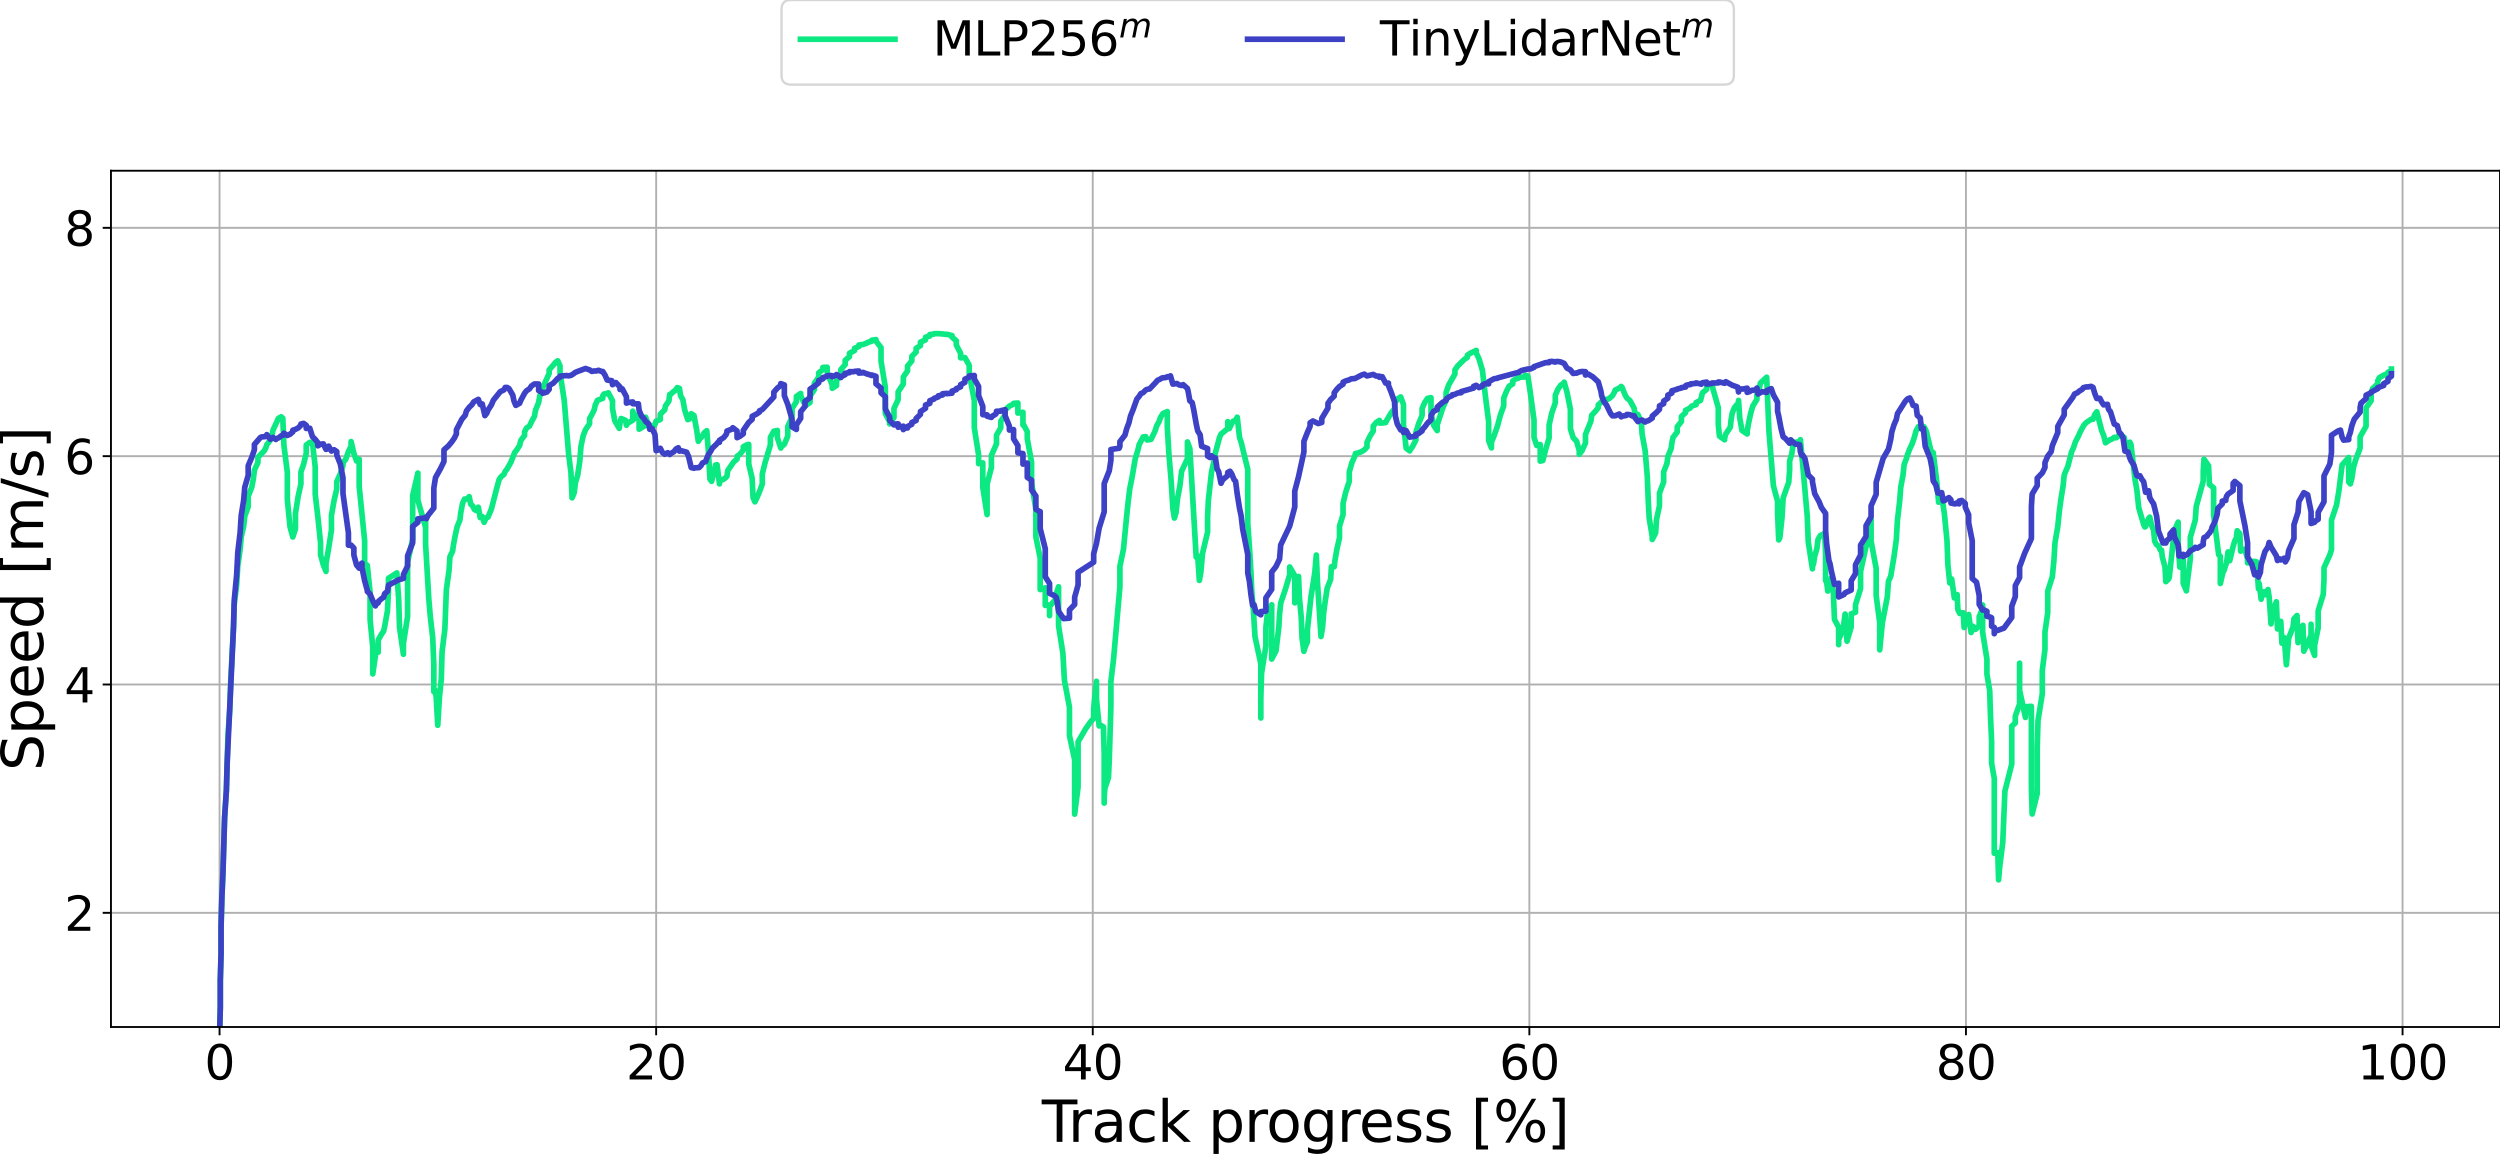 <?xml version="1.0" encoding="utf-8" standalone="no"?>
<!DOCTYPE svg PUBLIC "-//W3C//DTD SVG 1.1//EN"
  "http://www.w3.org/Graphics/SVG/1.1/DTD/svg11.dtd">
<svg xmlns:xlink="http://www.w3.org/1999/xlink" width="1057.902pt" height="488.176pt" viewBox="0 0 1057.902 488.176" xmlns="http://www.w3.org/2000/svg" version="1.1">
 <defs>
  <style type="text/css">*{stroke-linejoin: round; stroke-linecap: butt}</style>
 </defs>
 <g id="figure_1">
  <g id="patch_1">
   <path d="M 0 488.176 
L 1057.902 488.176 
L 1057.902 0 
L 0 0 
z
" style="fill: #ffffff"/>
  </g>
  <g id="axes_1">
   <g id="patch_2">
    <path d="M 46.953 434.592 
L 1057.902 434.592 
L 1057.902 72.251 
L 46.953 72.251 
z
" style="fill: #ffffff"/>
   </g>
   <g id="matplotlib.axis_1">
    <g id="xtick_1">
     <g id="line2d_1">
      <path d="M 92.905 434.592 
L 92.905 72.251 
" clip-path="url(#p4bc7b73f9e)" style="fill: none; stroke: #b0b0b0; stroke-width: 0.8; stroke-linecap: square"/>
     </g>
     <g id="line2d_2">
      <defs>
       <path id="m5d600d1fce" d="M 0 0 
L 0 3.5 
" style="stroke: #000000; stroke-width: 0.8"/>
      </defs>
      <g>
       <use xlink:href="#m5d600d1fce" x="92.905" y="434.592" style="stroke: #000000; stroke-width: 0.8"/>
      </g>
     </g>
     <g id="text_1">
      <!-- 0 -->
      <g transform="translate(86.542 456.789)scale(0.2 -0.2)">
       <defs>
        <path id="DejaVuSans-30" d="M 2034 4250 
Q 1547 4250 1301 3770 
Q 1056 3291 1056 2328 
Q 1056 1369 1301 889 
Q 1547 409 2034 409 
Q 2525 409 2770 889 
Q 3016 1369 3016 2328 
Q 3016 3291 2770 3770 
Q 2525 4250 2034 4250 
z
M 2034 4750 
Q 2819 4750 3233 4129 
Q 3647 3509 3647 2328 
Q 3647 1150 3233 529 
Q 2819 -91 2034 -91 
Q 1250 -91 836 529 
Q 422 1150 422 2328 
Q 422 3509 836 4129 
Q 1250 4750 2034 4750 
z
" transform="scale(0.016)"/>
       </defs>
       <use xlink:href="#DejaVuSans-30"/>
      </g>
     </g>
    </g>
    <g id="xtick_2">
     <g id="line2d_3">
      <path d="M 277.658 434.592 
L 277.658 72.251 
" clip-path="url(#p4bc7b73f9e)" style="fill: none; stroke: #b0b0b0; stroke-width: 0.8; stroke-linecap: square"/>
     </g>
     <g id="line2d_4">
      <g>
       <use xlink:href="#m5d600d1fce" x="277.658" y="434.592" style="stroke: #000000; stroke-width: 0.8"/>
      </g>
     </g>
     <g id="text_2">
      <!-- 20 -->
      <g transform="translate(264.933 456.789)scale(0.2 -0.2)">
       <defs>
        <path id="DejaVuSans-32" d="M 1228 531 
L 3431 531 
L 3431 0 
L 469 0 
L 469 531 
Q 828 903 1448 1529 
Q 2069 2156 2228 2338 
Q 2531 2678 2651 2914 
Q 2772 3150 2772 3378 
Q 2772 3750 2511 3984 
Q 2250 4219 1831 4219 
Q 1534 4219 1204 4116 
Q 875 4013 500 3803 
L 500 4441 
Q 881 4594 1212 4672 
Q 1544 4750 1819 4750 
Q 2544 4750 2975 4387 
Q 3406 4025 3406 3419 
Q 3406 3131 3298 2873 
Q 3191 2616 2906 2266 
Q 2828 2175 2409 1742 
Q 1991 1309 1228 531 
z
" transform="scale(0.016)"/>
       </defs>
       <use xlink:href="#DejaVuSans-32"/>
       <use xlink:href="#DejaVuSans-30" x="63.623"/>
      </g>
     </g>
    </g>
    <g id="xtick_3">
     <g id="line2d_5">
      <path d="M 462.41 434.592 
L 462.41 72.251 
" clip-path="url(#p4bc7b73f9e)" style="fill: none; stroke: #b0b0b0; stroke-width: 0.8; stroke-linecap: square"/>
     </g>
     <g id="line2d_6">
      <g>
       <use xlink:href="#m5d600d1fce" x="462.41" y="434.592" style="stroke: #000000; stroke-width: 0.8"/>
      </g>
     </g>
     <g id="text_3">
      <!-- 40 -->
      <g transform="translate(449.685 456.789)scale(0.2 -0.2)">
       <defs>
        <path id="DejaVuSans-34" d="M 2419 4116 
L 825 1625 
L 2419 1625 
L 2419 4116 
z
M 2253 4666 
L 3047 4666 
L 3047 1625 
L 3713 1625 
L 3713 1100 
L 3047 1100 
L 3047 0 
L 2419 0 
L 2419 1100 
L 313 1100 
L 313 1709 
L 2253 4666 
z
" transform="scale(0.016)"/>
       </defs>
       <use xlink:href="#DejaVuSans-34"/>
       <use xlink:href="#DejaVuSans-30" x="63.623"/>
      </g>
     </g>
    </g>
    <g id="xtick_4">
     <g id="line2d_7">
      <path d="M 647.163 434.592 
L 647.163 72.251 
" clip-path="url(#p4bc7b73f9e)" style="fill: none; stroke: #b0b0b0; stroke-width: 0.8; stroke-linecap: square"/>
     </g>
     <g id="line2d_8">
      <g>
       <use xlink:href="#m5d600d1fce" x="647.163" y="434.592" style="stroke: #000000; stroke-width: 0.8"/>
      </g>
     </g>
     <g id="text_4">
      <!-- 60 -->
      <g transform="translate(634.438 456.789)scale(0.2 -0.2)">
       <defs>
        <path id="DejaVuSans-36" d="M 2113 2584 
Q 1688 2584 1439 2293 
Q 1191 2003 1191 1497 
Q 1191 994 1439 701 
Q 1688 409 2113 409 
Q 2538 409 2786 701 
Q 3034 994 3034 1497 
Q 3034 2003 2786 2293 
Q 2538 2584 2113 2584 
z
M 3366 4563 
L 3366 3988 
Q 3128 4100 2886 4159 
Q 2644 4219 2406 4219 
Q 1781 4219 1451 3797 
Q 1122 3375 1075 2522 
Q 1259 2794 1537 2939 
Q 1816 3084 2150 3084 
Q 2853 3084 3261 2657 
Q 3669 2231 3669 1497 
Q 3669 778 3244 343 
Q 2819 -91 2113 -91 
Q 1303 -91 875 529 
Q 447 1150 447 2328 
Q 447 3434 972 4092 
Q 1497 4750 2381 4750 
Q 2619 4750 2861 4703 
Q 3103 4656 3366 4563 
z
" transform="scale(0.016)"/>
       </defs>
       <use xlink:href="#DejaVuSans-36"/>
       <use xlink:href="#DejaVuSans-30" x="63.623"/>
      </g>
     </g>
    </g>
    <g id="xtick_5">
     <g id="line2d_9">
      <path d="M 831.916 434.592 
L 831.916 72.251 
" clip-path="url(#p4bc7b73f9e)" style="fill: none; stroke: #b0b0b0; stroke-width: 0.8; stroke-linecap: square"/>
     </g>
     <g id="line2d_10">
      <g>
       <use xlink:href="#m5d600d1fce" x="831.916" y="434.592" style="stroke: #000000; stroke-width: 0.8"/>
      </g>
     </g>
     <g id="text_5">
      <!-- 80 -->
      <g transform="translate(819.191 456.789)scale(0.2 -0.2)">
       <defs>
        <path id="DejaVuSans-38" d="M 2034 2216 
Q 1584 2216 1326 1975 
Q 1069 1734 1069 1313 
Q 1069 891 1326 650 
Q 1584 409 2034 409 
Q 2484 409 2743 651 
Q 3003 894 3003 1313 
Q 3003 1734 2745 1975 
Q 2488 2216 2034 2216 
z
M 1403 2484 
Q 997 2584 770 2862 
Q 544 3141 544 3541 
Q 544 4100 942 4425 
Q 1341 4750 2034 4750 
Q 2731 4750 3128 4425 
Q 3525 4100 3525 3541 
Q 3525 3141 3298 2862 
Q 3072 2584 2669 2484 
Q 3125 2378 3379 2068 
Q 3634 1759 3634 1313 
Q 3634 634 3220 271 
Q 2806 -91 2034 -91 
Q 1263 -91 848 271 
Q 434 634 434 1313 
Q 434 1759 690 2068 
Q 947 2378 1403 2484 
z
M 1172 3481 
Q 1172 3119 1398 2916 
Q 1625 2713 2034 2713 
Q 2441 2713 2670 2916 
Q 2900 3119 2900 3481 
Q 2900 3844 2670 4047 
Q 2441 4250 2034 4250 
Q 1625 4250 1398 4047 
Q 1172 3844 1172 3481 
z
" transform="scale(0.016)"/>
       </defs>
       <use xlink:href="#DejaVuSans-38"/>
       <use xlink:href="#DejaVuSans-30" x="63.623"/>
      </g>
     </g>
    </g>
    <g id="xtick_6">
     <g id="line2d_11">
      <path d="M 1016.669 434.592 
L 1016.669 72.251 
" clip-path="url(#p4bc7b73f9e)" style="fill: none; stroke: #b0b0b0; stroke-width: 0.8; stroke-linecap: square"/>
     </g>
     <g id="line2d_12">
      <g>
       <use xlink:href="#m5d600d1fce" x="1016.669" y="434.592" style="stroke: #000000; stroke-width: 0.8"/>
      </g>
     </g>
     <g id="text_6">
      <!-- 100 -->
      <g transform="translate(997.582 456.789)scale(0.2 -0.2)">
       <defs>
        <path id="DejaVuSans-31" d="M 794 531 
L 1825 531 
L 1825 4091 
L 703 3866 
L 703 4441 
L 1819 4666 
L 2450 4666 
L 2450 531 
L 3481 531 
L 3481 0 
L 794 0 
L 794 531 
z
" transform="scale(0.016)"/>
       </defs>
       <use xlink:href="#DejaVuSans-31"/>
       <use xlink:href="#DejaVuSans-30" x="63.623"/>
       <use xlink:href="#DejaVuSans-30" x="127.246"/>
      </g>
     </g>
    </g>
    <g id="text_7">
     <!-- Track progress [%] -->
     <g transform="translate(440.85 483.184)scale(0.24 -0.24)">
      <defs>
       <path id="DejaVuSans-54" d="M -19 4666 
L 3928 4666 
L 3928 4134 
L 2272 4134 
L 2272 0 
L 1638 0 
L 1638 4134 
L -19 4134 
L -19 4666 
z
" transform="scale(0.016)"/>
       <path id="DejaVuSans-72" d="M 2631 2963 
Q 2534 3019 2420 3045 
Q 2306 3072 2169 3072 
Q 1681 3072 1420 2755 
Q 1159 2438 1159 1844 
L 1159 0 
L 581 0 
L 581 3500 
L 1159 3500 
L 1159 2956 
Q 1341 3275 1631 3429 
Q 1922 3584 2338 3584 
Q 2397 3584 2469 3576 
Q 2541 3569 2628 3553 
L 2631 2963 
z
" transform="scale(0.016)"/>
       <path id="DejaVuSans-61" d="M 2194 1759 
Q 1497 1759 1228 1600 
Q 959 1441 959 1056 
Q 959 750 1161 570 
Q 1363 391 1709 391 
Q 2188 391 2477 730 
Q 2766 1069 2766 1631 
L 2766 1759 
L 2194 1759 
z
M 3341 1997 
L 3341 0 
L 2766 0 
L 2766 531 
Q 2569 213 2275 61 
Q 1981 -91 1556 -91 
Q 1019 -91 701 211 
Q 384 513 384 1019 
Q 384 1609 779 1909 
Q 1175 2209 1959 2209 
L 2766 2209 
L 2766 2266 
Q 2766 2663 2505 2880 
Q 2244 3097 1772 3097 
Q 1472 3097 1187 3025 
Q 903 2953 641 2809 
L 641 3341 
Q 956 3463 1253 3523 
Q 1550 3584 1831 3584 
Q 2591 3584 2966 3190 
Q 3341 2797 3341 1997 
z
" transform="scale(0.016)"/>
       <path id="DejaVuSans-63" d="M 3122 3366 
L 3122 2828 
Q 2878 2963 2633 3030 
Q 2388 3097 2138 3097 
Q 1578 3097 1268 2742 
Q 959 2388 959 1747 
Q 959 1106 1268 751 
Q 1578 397 2138 397 
Q 2388 397 2633 464 
Q 2878 531 3122 666 
L 3122 134 
Q 2881 22 2623 -34 
Q 2366 -91 2075 -91 
Q 1284 -91 818 406 
Q 353 903 353 1747 
Q 353 2603 823 3093 
Q 1294 3584 2113 3584 
Q 2378 3584 2631 3529 
Q 2884 3475 3122 3366 
z
" transform="scale(0.016)"/>
       <path id="DejaVuSans-6b" d="M 581 4863 
L 1159 4863 
L 1159 1991 
L 2875 3500 
L 3609 3500 
L 1753 1863 
L 3688 0 
L 2938 0 
L 1159 1709 
L 1159 0 
L 581 0 
L 581 4863 
z
" transform="scale(0.016)"/>
       <path id="DejaVuSans-20" transform="scale(0.016)"/>
       <path id="DejaVuSans-70" d="M 1159 525 
L 1159 -1331 
L 581 -1331 
L 581 3500 
L 1159 3500 
L 1159 2969 
Q 1341 3281 1617 3432 
Q 1894 3584 2278 3584 
Q 2916 3584 3314 3078 
Q 3713 2572 3713 1747 
Q 3713 922 3314 415 
Q 2916 -91 2278 -91 
Q 1894 -91 1617 61 
Q 1341 213 1159 525 
z
M 3116 1747 
Q 3116 2381 2855 2742 
Q 2594 3103 2138 3103 
Q 1681 3103 1420 2742 
Q 1159 2381 1159 1747 
Q 1159 1113 1420 752 
Q 1681 391 2138 391 
Q 2594 391 2855 752 
Q 3116 1113 3116 1747 
z
" transform="scale(0.016)"/>
       <path id="DejaVuSans-6f" d="M 1959 3097 
Q 1497 3097 1228 2736 
Q 959 2375 959 1747 
Q 959 1119 1226 758 
Q 1494 397 1959 397 
Q 2419 397 2687 759 
Q 2956 1122 2956 1747 
Q 2956 2369 2687 2733 
Q 2419 3097 1959 3097 
z
M 1959 3584 
Q 2709 3584 3137 3096 
Q 3566 2609 3566 1747 
Q 3566 888 3137 398 
Q 2709 -91 1959 -91 
Q 1206 -91 779 398 
Q 353 888 353 1747 
Q 353 2609 779 3096 
Q 1206 3584 1959 3584 
z
" transform="scale(0.016)"/>
       <path id="DejaVuSans-67" d="M 2906 1791 
Q 2906 2416 2648 2759 
Q 2391 3103 1925 3103 
Q 1463 3103 1205 2759 
Q 947 2416 947 1791 
Q 947 1169 1205 825 
Q 1463 481 1925 481 
Q 2391 481 2648 825 
Q 2906 1169 2906 1791 
z
M 3481 434 
Q 3481 -459 3084 -895 
Q 2688 -1331 1869 -1331 
Q 1566 -1331 1297 -1286 
Q 1028 -1241 775 -1147 
L 775 -588 
Q 1028 -725 1275 -790 
Q 1522 -856 1778 -856 
Q 2344 -856 2625 -561 
Q 2906 -266 2906 331 
L 2906 616 
Q 2728 306 2450 153 
Q 2172 0 1784 0 
Q 1141 0 747 490 
Q 353 981 353 1791 
Q 353 2603 747 3093 
Q 1141 3584 1784 3584 
Q 2172 3584 2450 3431 
Q 2728 3278 2906 2969 
L 2906 3500 
L 3481 3500 
L 3481 434 
z
" transform="scale(0.016)"/>
       <path id="DejaVuSans-65" d="M 3597 1894 
L 3597 1613 
L 953 1613 
Q 991 1019 1311 708 
Q 1631 397 2203 397 
Q 2534 397 2845 478 
Q 3156 559 3463 722 
L 3463 178 
Q 3153 47 2828 -22 
Q 2503 -91 2169 -91 
Q 1331 -91 842 396 
Q 353 884 353 1716 
Q 353 2575 817 3079 
Q 1281 3584 2069 3584 
Q 2775 3584 3186 3129 
Q 3597 2675 3597 1894 
z
M 3022 2063 
Q 3016 2534 2758 2815 
Q 2500 3097 2075 3097 
Q 1594 3097 1305 2825 
Q 1016 2553 972 2059 
L 3022 2063 
z
" transform="scale(0.016)"/>
       <path id="DejaVuSans-73" d="M 2834 3397 
L 2834 2853 
Q 2591 2978 2328 3040 
Q 2066 3103 1784 3103 
Q 1356 3103 1142 2972 
Q 928 2841 928 2578 
Q 928 2378 1081 2264 
Q 1234 2150 1697 2047 
L 1894 2003 
Q 2506 1872 2764 1633 
Q 3022 1394 3022 966 
Q 3022 478 2636 193 
Q 2250 -91 1575 -91 
Q 1294 -91 989 -36 
Q 684 19 347 128 
L 347 722 
Q 666 556 975 473 
Q 1284 391 1588 391 
Q 1994 391 2212 530 
Q 2431 669 2431 922 
Q 2431 1156 2273 1281 
Q 2116 1406 1581 1522 
L 1381 1569 
Q 847 1681 609 1914 
Q 372 2147 372 2553 
Q 372 3047 722 3315 
Q 1072 3584 1716 3584 
Q 2034 3584 2315 3537 
Q 2597 3491 2834 3397 
z
" transform="scale(0.016)"/>
       <path id="DejaVuSans-5b" d="M 550 4863 
L 1875 4863 
L 1875 4416 
L 1125 4416 
L 1125 -397 
L 1875 -397 
L 1875 -844 
L 550 -844 
L 550 4863 
z
" transform="scale(0.016)"/>
       <path id="DejaVuSans-25" d="M 4653 2053 
Q 4381 2053 4226 1822 
Q 4072 1591 4072 1178 
Q 4072 772 4226 539 
Q 4381 306 4653 306 
Q 4919 306 5073 539 
Q 5228 772 5228 1178 
Q 5228 1588 5073 1820 
Q 4919 2053 4653 2053 
z
M 4653 2450 
Q 5147 2450 5437 2106 
Q 5728 1763 5728 1178 
Q 5728 594 5436 251 
Q 5144 -91 4653 -91 
Q 4153 -91 3862 251 
Q 3572 594 3572 1178 
Q 3572 1766 3864 2108 
Q 4156 2450 4653 2450 
z
M 1428 4353 
Q 1159 4353 1004 4120 
Q 850 3888 850 3481 
Q 850 3069 1003 2837 
Q 1156 2606 1428 2606 
Q 1700 2606 1854 2837 
Q 2009 3069 2009 3481 
Q 2009 3884 1853 4118 
Q 1697 4353 1428 4353 
z
M 4250 4750 
L 4750 4750 
L 1831 -91 
L 1331 -91 
L 4250 4750 
z
M 1428 4750 
Q 1922 4750 2215 4408 
Q 2509 4066 2509 3481 
Q 2509 2891 2217 2550 
Q 1925 2209 1428 2209 
Q 931 2209 642 2551 
Q 353 2894 353 3481 
Q 353 4063 643 4406 
Q 934 4750 1428 4750 
z
" transform="scale(0.016)"/>
       <path id="DejaVuSans-5d" d="M 1947 4863 
L 1947 -844 
L 622 -844 
L 622 -397 
L 1369 -397 
L 1369 4416 
L 622 4416 
L 622 4863 
L 1947 4863 
z
" transform="scale(0.016)"/>
      </defs>
      <use xlink:href="#DejaVuSans-54"/>
      <use xlink:href="#DejaVuSans-72" x="46.334"/>
      <use xlink:href="#DejaVuSans-61" x="87.447"/>
      <use xlink:href="#DejaVuSans-63" x="148.727"/>
      <use xlink:href="#DejaVuSans-6b" x="203.707"/>
      <use xlink:href="#DejaVuSans-20" x="261.617"/>
      <use xlink:href="#DejaVuSans-70" x="293.404"/>
      <use xlink:href="#DejaVuSans-72" x="356.881"/>
      <use xlink:href="#DejaVuSans-6f" x="395.744"/>
      <use xlink:href="#DejaVuSans-67" x="456.926"/>
      <use xlink:href="#DejaVuSans-72" x="520.402"/>
      <use xlink:href="#DejaVuSans-65" x="559.266"/>
      <use xlink:href="#DejaVuSans-73" x="620.789"/>
      <use xlink:href="#DejaVuSans-73" x="672.889"/>
      <use xlink:href="#DejaVuSans-20" x="724.988"/>
      <use xlink:href="#DejaVuSans-5b" x="756.775"/>
      <use xlink:href="#DejaVuSans-25" x="795.789"/>
      <use xlink:href="#DejaVuSans-5d" x="890.809"/>
     </g>
    </g>
   </g>
   <g id="matplotlib.axis_2">
    <g id="ytick_1">
     <g id="line2d_13">
      <path d="M 46.953 386.28 
L 1057.902 386.28 
" clip-path="url(#p4bc7b73f9e)" style="fill: none; stroke: #b0b0b0; stroke-width: 0.8; stroke-linecap: square"/>
     </g>
     <g id="line2d_14">
      <defs>
       <path id="m08c4eec40c" d="M 0 0 
L -3.5 0 
" style="stroke: #000000; stroke-width: 0.8"/>
      </defs>
      <g>
       <use xlink:href="#m08c4eec40c" x="46.953" y="386.28" style="stroke: #000000; stroke-width: 0.8"/>
      </g>
     </g>
     <g id="text_8">
      <!-- 2 -->
      <g transform="translate(27.227 393.878)scale(0.2 -0.2)">
       <use xlink:href="#DejaVuSans-32"/>
      </g>
     </g>
    </g>
    <g id="ytick_2">
     <g id="line2d_15">
      <path d="M 46.953 289.656 
L 1057.902 289.656 
" clip-path="url(#p4bc7b73f9e)" style="fill: none; stroke: #b0b0b0; stroke-width: 0.8; stroke-linecap: square"/>
     </g>
     <g id="line2d_16">
      <g>
       <use xlink:href="#m08c4eec40c" x="46.953" y="289.656" style="stroke: #000000; stroke-width: 0.8"/>
      </g>
     </g>
     <g id="text_9">
      <!-- 4 -->
      <g transform="translate(27.227 297.254)scale(0.2 -0.2)">
       <use xlink:href="#DejaVuSans-34"/>
      </g>
     </g>
    </g>
    <g id="ytick_3">
     <g id="line2d_17">
      <path d="M 46.953 193.031 
L 1057.902 193.031 
" clip-path="url(#p4bc7b73f9e)" style="fill: none; stroke: #b0b0b0; stroke-width: 0.8; stroke-linecap: square"/>
     </g>
     <g id="line2d_18">
      <g>
       <use xlink:href="#m08c4eec40c" x="46.953" y="193.031" style="stroke: #000000; stroke-width: 0.8"/>
      </g>
     </g>
     <g id="text_10">
      <!-- 6 -->
      <g transform="translate(27.227 200.63)scale(0.2 -0.2)">
       <use xlink:href="#DejaVuSans-36"/>
      </g>
     </g>
    </g>
    <g id="ytick_4">
     <g id="line2d_19">
      <path d="M 46.953 96.407 
L 1057.902 96.407 
" clip-path="url(#p4bc7b73f9e)" style="fill: none; stroke: #b0b0b0; stroke-width: 0.8; stroke-linecap: square"/>
     </g>
     <g id="line2d_20">
      <g>
       <use xlink:href="#m08c4eec40c" x="46.953" y="96.407" style="stroke: #000000; stroke-width: 0.8"/>
      </g>
     </g>
     <g id="text_11">
      <!-- 8 -->
      <g transform="translate(27.227 104.006)scale(0.2 -0.2)">
       <use xlink:href="#DejaVuSans-38"/>
      </g>
     </g>
    </g>
    <g id="text_12">
     <!-- Speed [m/s] -->
     <g transform="translate(18.236 326.203)rotate(-90)scale(0.24 -0.24)">
      <defs>
       <path id="DejaVuSans-53" d="M 3425 4513 
L 3425 3897 
Q 3066 4069 2747 4153 
Q 2428 4238 2131 4238 
Q 1616 4238 1336 4038 
Q 1056 3838 1056 3469 
Q 1056 3159 1242 3001 
Q 1428 2844 1947 2747 
L 2328 2669 
Q 3034 2534 3370 2195 
Q 3706 1856 3706 1288 
Q 3706 609 3251 259 
Q 2797 -91 1919 -91 
Q 1588 -91 1214 -16 
Q 841 59 441 206 
L 441 856 
Q 825 641 1194 531 
Q 1563 422 1919 422 
Q 2459 422 2753 634 
Q 3047 847 3047 1241 
Q 3047 1584 2836 1778 
Q 2625 1972 2144 2069 
L 1759 2144 
Q 1053 2284 737 2584 
Q 422 2884 422 3419 
Q 422 4038 858 4394 
Q 1294 4750 2059 4750 
Q 2388 4750 2728 4690 
Q 3069 4631 3425 4513 
z
" transform="scale(0.016)"/>
       <path id="DejaVuSans-64" d="M 2906 2969 
L 2906 4863 
L 3481 4863 
L 3481 0 
L 2906 0 
L 2906 525 
Q 2725 213 2448 61 
Q 2172 -91 1784 -91 
Q 1150 -91 751 415 
Q 353 922 353 1747 
Q 353 2572 751 3078 
Q 1150 3584 1784 3584 
Q 2172 3584 2448 3432 
Q 2725 3281 2906 2969 
z
M 947 1747 
Q 947 1113 1208 752 
Q 1469 391 1925 391 
Q 2381 391 2643 752 
Q 2906 1113 2906 1747 
Q 2906 2381 2643 2742 
Q 2381 3103 1925 3103 
Q 1469 3103 1208 2742 
Q 947 2381 947 1747 
z
" transform="scale(0.016)"/>
       <path id="DejaVuSans-6d" d="M 3328 2828 
Q 3544 3216 3844 3400 
Q 4144 3584 4550 3584 
Q 5097 3584 5394 3201 
Q 5691 2819 5691 2113 
L 5691 0 
L 5113 0 
L 5113 2094 
Q 5113 2597 4934 2840 
Q 4756 3084 4391 3084 
Q 3944 3084 3684 2787 
Q 3425 2491 3425 1978 
L 3425 0 
L 2847 0 
L 2847 2094 
Q 2847 2600 2669 2842 
Q 2491 3084 2119 3084 
Q 1678 3084 1418 2786 
Q 1159 2488 1159 1978 
L 1159 0 
L 581 0 
L 581 3500 
L 1159 3500 
L 1159 2956 
Q 1356 3278 1631 3431 
Q 1906 3584 2284 3584 
Q 2666 3584 2933 3390 
Q 3200 3197 3328 2828 
z
" transform="scale(0.016)"/>
       <path id="DejaVuSans-2f" d="M 1625 4666 
L 2156 4666 
L 531 -594 
L 0 -594 
L 1625 4666 
z
" transform="scale(0.016)"/>
      </defs>
      <use xlink:href="#DejaVuSans-53"/>
      <use xlink:href="#DejaVuSans-70" x="63.477"/>
      <use xlink:href="#DejaVuSans-65" x="126.953"/>
      <use xlink:href="#DejaVuSans-65" x="188.477"/>
      <use xlink:href="#DejaVuSans-64" x="250"/>
      <use xlink:href="#DejaVuSans-20" x="313.477"/>
      <use xlink:href="#DejaVuSans-5b" x="345.264"/>
      <use xlink:href="#DejaVuSans-6d" x="384.277"/>
      <use xlink:href="#DejaVuSans-2f" x="481.689"/>
      <use xlink:href="#DejaVuSans-73" x="515.381"/>
      <use xlink:href="#DejaVuSans-5d" x="567.48"/>
     </g>
    </g>
   </g>
   <g id="line2d_21">
    <path d="M 92.905 482.904 
L 92.905 437.893 
L 93.227 426.407 
L 93.227 414.921 
L 93.548 403.434 
L 93.548 391.948 
L 93.87 380.462 
L 94.353 368.976 
L 95.05 346.003 
L 95.8 334.517 
L 96.444 311.545 
L 97.248 300.059 
L 97.624 288.572 
L 98.803 265.744 
L 99.125 255.733 
L 100.144 247.426 
L 100.626 239.414 
L 101.592 232.714 
L 102.074 227.266 
L 103.093 222.735 
L 103.576 218.465 
L 105.024 214.427 
L 105.024 210.026 
L 106.525 206.198 
L 107.222 202.515 
L 107.651 198.927 
L 109.153 195.711 
L 109.153 193.486 
L 111.78 190.814 
L 112.424 189.672 
L 112.906 188.191 
L 114.408 186.215 
L 115.051 184.305 
L 115.534 181.985 
L 117.839 176.999 
L 118.966 176.37 
L 119.663 176.955 
L 120.145 188.442 
L 121.593 199.928 
L 121.593 211.414 
L 122.719 222.9 
L 123.899 227.234 
L 125.025 223.816 
L 125.025 217.267 
L 126.151 210.146 
L 127.331 204.773 
L 127.331 199.713 
L 128.457 196.51 
L 129.583 191.844 
L 129.583 188.315 
L 131.084 187.199 
L 132.21 187.109 
L 133.39 197.627 
L 133.39 209.114 
L 134.516 218.847 
L 135.642 229.636 
L 135.642 234.77 
L 136.822 239.015 
L 137.948 241.784 
L 137.948 238.408 
L 139.074 231.997 
L 140.254 224.306 
L 140.254 218.096 
L 141.38 211.711 
L 142.506 206.873 
L 142.506 203.821 
L 144.008 200.472 
L 145.134 197 
L 145.134 195.819 
L 146.313 194.332 
L 147.439 191.11 
L 148.565 188.758 
L 148.565 186.853 
L 149.745 191.857 
L 150.871 195.075 
L 151.997 194.322 
L 151.997 205.808 
L 154.303 228.781 
L 154.303 238.468 
L 155.429 239.236 
L 156.609 250.723 
L 156.609 262.209 
L 157.735 273.695 
L 157.735 285.181 
L 158.861 277.502 
L 158.861 276.192 
L 160.041 275.985 
L 160.041 270.864 
L 161.489 268.259 
L 162.293 267.179 
L 162.776 265.097 
L 163.955 258.487 
L 164.384 249.895 
L 164.384 244.717 
L 167.923 242.421 
L 168.728 253.908 
L 169.05 265.394 
L 170.712 276.88 
L 170.712 272.299 
L 172.481 260.813 
L 172.481 237.841 
L 174.626 228.195 
L 174.626 209.664 
L 176.825 200.179 
L 176.825 211.654 
L 180.096 223.14 
L 180.096 218.962 
L 180.096 230.291 
L 181.436 253.263 
L 182.08 260.87 
L 183.099 269.765 
L 183.581 281.251 
L 183.581 292.738 
L 184.278 292.217 
L 184.6 295.408 
L 185.244 306.894 
L 185.941 295.104 
L 186.745 287.293 
L 187.067 275.829 
L 188.247 266.278 
L 188.89 249.501 
L 190.016 241.472 
L 190.391 235.618 
L 191.518 233.227 
L 191.839 230.83 
L 192.644 226.529 
L 193.448 222.901 
L 194.628 219.999 
L 194.949 217.113 
L 195.754 212.938 
L 196.558 211.188 
L 197.684 211.178 
L 198.542 210.16 
L 199.186 213.354 
L 199.99 214.053 
L 200.794 215.647 
L 201.599 216.052 
L 202.403 214.629 
L 203.207 219.04 
L 204.065 218.583 
L 204.87 221.021 
L 205.674 219.184 
L 206.478 218.863 
L 207.926 215.437 
L 210.393 205.883 
L 211.197 202.947 
L 212.002 201.752 
L 213.289 200.695 
L 213.771 199.472 
L 214.575 198.449 
L 216.184 195.606 
L 217.793 191.49 
L 218.597 190.483 
L 219.884 188.5 
L 220.367 186.44 
L 221.975 184.243 
L 221.975 182.728 
L 222.78 181.139 
L 224.067 180.291 
L 224.871 178.563 
L 226.158 176.171 
L 226.641 173.516 
L 227.928 170.323 
L 228.41 167.591 
L 229.697 163.989 
L 232.378 158.041 
L 232.378 156.535 
L 235.113 153.304 
L 236.025 152.681 
L 236.99 154.889 
L 236.99 157.916 
L 238.759 169.402 
L 240.636 192.355 
L 241.601 199.948 
L 242.084 210.675 
L 242.996 208.418 
L 243.478 204.296 
L 244.444 201.13 
L 245.355 195.034 
L 245.838 188.858 
L 246.803 184.328 
L 247.768 181.838 
L 249.484 179.287 
L 249.484 177.123 
L 250.449 175.446 
L 251.415 173.494 
L 251.897 171.401 
L 252.809 169.394 
L 255.061 168.547 
L 255.061 167.504 
L 255.543 166.742 
L 256.455 166.617 
L 257.42 166.217 
L 259.19 169.56 
L 259.19 172.882 
L 260.155 178.063 
L 262.032 181.257 
L 262.354 179.1 
L 262.836 177.096 
L 264.713 177.888 
L 265.088 179.97 
L 265.088 179.582 
L 266 178.868 
L 267.77 177.785 
L 267.77 173.98 
L 268.735 177.059 
L 270.451 174.995 
L 270.451 181.617 
L 272.703 180.25 
L 272.703 179.487 
L 273.185 176.536 
L 274.955 181.353 
L 274.955 180.681 
L 276.832 180.047 
L 277.154 179.528 
L 277.636 178.201 
L 279.406 177.524 
L 279.406 175.308 
L 281.283 173.4 
L 281.604 171.741 
L 283.052 169.691 
L 283.374 166.939 
L 283.856 166.763 
L 285.143 165.591 
L 285.626 165.335 
L 286.591 164.021 
L 287.503 164.346 
L 287.985 167.392 
L 288.951 169.117 
L 289.755 173.512 
L 291.042 177.56 
L 291.846 177.216 
L 292.49 175.074 
L 293.669 175.828 
L 294.796 181.919 
L 295.493 186.746 
L 296.136 185.678 
L 297.262 184.484 
L 297.959 183.183 
L 299.085 182.262 
L 299.783 191.251 
L 300.426 202.737 
L 301.123 203.693 
L 302.088 199.973 
L 302.785 196.768 
L 303.429 196.66 
L 304.448 204.755 
L 304.448 203.356 
L 305.949 202.932 
L 306.968 202.221 
L 307.611 201.533 
L 307.933 199.135 
L 310.453 195.495 
L 311.901 194.247 
L 311.901 193.094 
L 313.081 192.253 
L 314.529 190.42 
L 314.529 189.053 
L 315.655 188.407 
L 316.835 188.048 
L 316.835 196.293 
L 318.282 202.492 
L 318.658 210.575 
L 319.462 212.356 
L 320.267 210.706 
L 321.393 208.063 
L 322.572 204.785 
L 322.572 200.564 
L 323.698 195.958 
L 326.004 188.237 
L 326.004 185.061 
L 327.452 182.486 
L 328.953 182.139 
L 328.953 185.21 
L 330.401 189.592 
L 330.401 189.2 
L 331.903 187.998 
L 333.351 184.536 
L 333.351 180.499 
L 335.174 176.476 
L 335.174 172.84 
L 336.997 169.994 
L 336.997 167.762 
L 338.82 166.495 
L 338.82 167.504 
L 340.643 171.261 
L 340.643 171.822 
L 342.788 170.279 
L 342.788 167.654 
L 344.611 164.83 
L 344.611 162.166 
L 346.435 159.592 
L 346.435 157.781 
L 348.204 156.397 
L 348.204 155.479 
L 350.027 155.392 
L 350.027 157.659 
L 352.172 162.942 
L 352.172 164.316 
L 353.995 163.108 
L 353.995 160.932 
L 355.819 158.752 
L 355.819 156.346 
L 357.642 154.286 
L 357.642 152.469 
L 359.465 150.925 
L 359.465 149.473 
L 361.61 148.35 
L 361.61 147.353 
L 363.433 146.646 
L 363.433 146.003 
L 365.203 145.77 
L 367.026 145.088 
L 367.026 144.944 
L 368.849 144.397 
L 368.849 143.989 
L 370.672 143.7 
L 370.672 144.336 
L 372.817 147.078 
L 372.817 152.793 
L 374.64 163.941 
L 374.64 175.029 
L 376.463 178.522 
L 376.463 179.354 
L 378.287 176.611 
L 378.287 172.841 
L 380.056 169.113 
L 380.056 165.817 
L 382.255 162.435 
L 382.255 159.543 
L 384.024 156.932 
L 384.024 154.928 
L 385.847 152.693 
L 385.847 150.784 
L 387.671 148.968 
L 387.671 147.392 
L 389.494 146.267 
L 389.494 144.785 
L 391.639 143.81 
L 391.639 142.699 
L 393.462 142.178 
L 393.462 141.552 
L 395.285 141.352 
L 395.285 141.203 
L 397.055 141.171 
L 398.878 141.315 
L 400.701 141.542 
L 400.701 141.448 
L 402.846 141.997 
L 402.846 142.659 
L 404.669 144.198 
L 404.669 146.001 
L 406.492 149.501 
L 406.492 151.412 
L 408.316 151.312 
L 410.139 154.578 
L 410.139 158.036 
L 412.284 169.522 
L 412.284 181.008 
L 414.107 192.494 
L 414.107 196.215 
L 415.876 195.868 
L 415.876 206.271 
L 417.7 217.758 
L 417.7 204.862 
L 419.523 197.84 
L 419.523 192.736 
L 421.668 187.839 
L 421.668 184.174 
L 423.491 180.993 
L 423.491 178.246 
L 425.314 175.491 
L 425.314 173.531 
L 427.137 171.842 
L 428.907 171.01 
L 428.907 170.69 
L 430.73 170.532 
L 430.73 174.798 
L 432.875 174.463 
L 432.875 179.87 
L 432.875 179.23 
L 434.698 182.655 
L 434.698 185.646 
L 436.521 195.588 
L 436.521 204.221 
L 438.344 215.707 
L 438.344 227.194 
L 440.168 236.14 
L 440.168 249.492 
L 442.313 249.043 
L 442.313 248.707 
L 442.313 256.208 
L 444.136 255.967 
L 444.136 260.511 
L 444.136 256.692 
L 446.602 253.659 
L 447.3 250.21 
L 447.943 248.303 
L 447.943 264.821 
L 449.766 276.307 
L 450.41 287.794 
L 452.555 299.28 
L 452.555 311.267 
L 454.753 321.55 
L 454.753 344.522 
L 454.753 344.457 
L 456.201 332.971 
L 456.201 313.903 
L 459.472 308.282 
L 461.67 305.208 
L 462.797 304.005 
L 462.797 299.778 
L 463.976 288.292 
L 463.976 295.704 
L 465.102 307.19 
L 465.102 306.525 
L 466.926 307.599 
L 467.247 319.085 
L 467.247 339.843 
L 467.247 337.205 
L 467.569 333.519 
L 469.07 328.982 
L 469.392 321.75 
L 470.089 298.921 
L 470.089 288.388 
L 471.215 278.896 
L 473.897 248.31 
L 473.897 239.651 
L 475.398 232.446 
L 476.739 218.666 
L 477.382 212.443 
L 478.079 206.783 
L 479.044 201.996 
L 480.385 194.135 
L 481.404 190.845 
L 482.101 188.014 
L 483.763 184.886 
L 484.782 184.758 
L 485.425 186.192 
L 487.088 185.9 
L 488.804 182.325 
L 489.447 180.254 
L 490.466 178.404 
L 491.11 176.551 
L 492.128 174.986 
L 493.952 174.148 
L 493.952 180.782 
L 494.649 192.268 
L 495.614 203.755 
L 496.311 215.241 
L 496.954 219.223 
L 497.652 216.944 
L 498.295 210.92 
L 499.314 205.454 
L 500.011 199.406 
L 502.478 194.128 
L 502.478 187.012 
L 503.496 189.807 
L 506.178 235.752 
L 506.821 235.216 
L 507.518 245.594 
L 508.162 242.12 
L 508.859 234.152 
L 511.004 225.156 
L 511.004 218.729 
L 511.325 211.783 
L 512.666 199.762 
L 513.685 195.238 
L 514.328 191.52 
L 516.044 185.143 
L 516.688 183.684 
L 519.53 181.374 
L 519.53 178.422 
L 520.173 181.378 
L 521.192 179.265 
L 521.836 178.236 
L 522.854 177.882 
L 523.551 176.545 
L 524.517 185.103 
L 525.214 187.151 
L 528.002 198.638 
L 528.002 221.61 
L 528.699 231.203 
L 529.343 242.057 
L 529.718 250.554 
L 530.362 257.888 
L 531.059 269.374 
L 533.525 280.86 
L 533.525 303.833 
L 533.525 295.648 
L 533.847 284.848 
L 535.67 273.386 
L 535.67 265.449 
L 536.367 259.293 
L 538.137 255.922 
L 538.137 278.894 
L 539.96 275.403 
L 541.14 265.429 
L 541.462 259.964 
L 541.944 255.201 
L 544.035 249.017 
L 545.751 243.182 
L 545.751 239.908 
L 547.896 243.616 
L 547.896 255.102 
L 548.218 249.029 
L 549.505 243.95 
L 549.827 252.558 
L 550.631 261.189 
L 550.953 269.758 
L 551.757 275.61 
L 552.133 274.278 
L 553.259 271.446 
L 553.259 266.321 
L 554.76 252.54 
L 556.369 242.365 
L 557.012 234.887 
L 557.495 246.373 
L 558.996 269.346 
L 559.64 265.715 
L 560.122 259.375 
L 560.766 254.455 
L 561.624 248.884 
L 563.072 245.242 
L 563.393 239.806 
L 564.573 239.852 
L 564.895 237.248 
L 565.699 232.494 
L 566.825 227.563 
L 566.825 222.667 
L 568.327 217.761 
L 568.327 213.002 
L 569.453 208.285 
L 570.954 203.692 
L 570.954 199.743 
L 572.08 195.765 
L 573.26 193.146 
L 573.582 191.932 
L 574.708 191.662 
L 575.888 191.239 
L 577.335 190.401 
L 578.461 189.151 
L 578.461 187.18 
L 579.641 184.702 
L 581.089 182.415 
L 581.089 180.331 
L 582.269 178.862 
L 583.717 177.895 
L 583.717 178.999 
L 584.896 178.995 
L 586.344 178.837 
L 586.719 178.039 
L 588.65 174.754 
L 590.151 172.958 
L 590.151 170.669 
L 591.277 168.865 
L 592.725 167.963 
L 593.905 171.215 
L 593.905 179.757 
L 595.031 189.627 
L 596.532 190.806 
L 596.532 190.605 
L 597.659 189.094 
L 599.16 186.211 
L 599.16 182.997 
L 600.286 179.36 
L 601.788 175.73 
L 601.788 172.841 
L 602.914 170.284 
L 604.04 168.6 
L 605.541 168.282 
L 605.541 174.781 
L 606.667 179.957 
L 608.169 182.223 
L 608.169 179.801 
L 610.421 172.895 
L 611.922 169.403 
L 611.922 166.109 
L 613.048 162.864 
L 615.676 158.268 
L 615.676 156.543 
L 616.856 154.847 
L 619.483 152.224 
L 620.931 151.209 
L 620.931 150.315 
L 622.111 149.516 
L 624.685 148.285 
L 624.685 149.363 
L 625.864 151.848 
L 627.312 156.814 
L 628.492 167.022 
L 629.94 178.508 
L 629.94 186.454 
L 631.119 189.53 
L 631.119 187.09 
L 632.245 184.373 
L 633.747 180.062 
L 634.873 175.724 
L 636.321 171.736 
L 636.321 168.469 
L 637.5 165.521 
L 638.627 163.397 
L 640.128 162.469 
L 640.128 161.22 
L 641.254 160.411 
L 642.756 159.923 
L 642.756 159.603 
L 645.383 159.525 
L 645.383 158.778 
L 646.509 159.099 
L 647.635 166.605 
L 649.137 177.733 
L 649.137 185.117 
L 650.263 188.488 
L 651.764 188.131 
L 651.764 195.138 
L 652.89 194.838 
L 654.016 190.352 
L 655.518 185.357 
L 655.518 179.889 
L 656.644 174.816 
L 658.145 170.451 
L 658.145 167.233 
L 659.271 164.691 
L 660.451 162.978 
L 661.899 162.092 
L 661.899 161.711 
L 663.079 165.887 
L 664.526 173.16 
L 664.526 181.351 
L 665.706 185.224 
L 667.154 186.72 
L 668.28 190.649 
L 668.28 192.239 
L 669.46 190.677 
L 670.908 187.479 
L 670.908 183.861 
L 673.213 178.196 
L 673.535 175.743 
L 675.144 174 
L 676.324 172.496 
L 676.324 171.339 
L 677.45 170.287 
L 678.254 169.365 
L 679.434 169.023 
L 680.238 168.982 
L 681.042 168.574 
L 682.329 167.405 
L 683.134 166.015 
L 683.455 165.098 
L 685.225 164.215 
L 686.029 163.524 
L 686.351 163.811 
L 687.638 167.003 
L 688.442 168.438 
L 689.729 169.494 
L 691.499 172.746 
L 691.821 174.873 
L 693.108 175.416 
L 694.555 178.649 
L 694.877 183.716 
L 696.164 190.727 
L 697.076 201.757 
L 697.451 211.466 
L 697.88 219.296 
L 699.167 227.053 
L 699.167 228.293 
L 700.615 225.419 
L 700.937 220.011 
L 702.223 213.973 
L 702.223 208.675 
L 703.993 203.97 
L 703.993 199.693 
L 705.387 196.12 
L 705.763 193.173 
L 707.157 189.849 
L 707.479 187.385 
L 707.961 185.092 
L 709.731 182.805 
L 709.731 180.608 
L 711.5 178.38 
L 711.5 176.257 
L 713.27 174.603 
L 713.27 173.62 
L 715.147 172.729 
L 715.468 172.247 
L 715.951 171.806 
L 717.721 171.234 
L 717.721 170.335 
L 719.597 169.434 
L 720.402 166.237 
L 722.171 164.792 
L 722.171 163.402 
L 724.423 162.481 
L 724.852 164.532 
L 727.105 172.464 
L 727.105 179.487 
L 727.587 184.514 
L 729.786 186.108 
L 729.786 185.398 
L 730.268 183.653 
L 732.199 180.788 
L 732.521 177.759 
L 733.003 174.856 
L 733.915 172.522 
L 735.684 170.438 
L 735.684 169.434 
L 736.167 176.697 
L 737.132 182.132 
L 739.331 183.635 
L 739.331 182.55 
L 739.813 179.602 
L 740.778 175.071 
L 741.744 171.76 
L 743.46 169.021 
L 743.46 166.843 
L 744.425 164.653 
L 744.907 162.122 
L 747.589 159.614 
L 748.554 182.586 
L 750.431 205.558 
L 752.2 212.142 
L 752.2 217.157 
L 752.683 228.463 
L 753.165 227.522 
L 754.077 219.034 
L 754.56 210.695 
L 756.919 204.118 
L 757.294 198.984 
L 757.294 195.081 
L 758.206 192.07 
L 758.689 188.928 
L 759.654 187.168 
L 761.852 186.841 
L 761.852 186.063 
L 762.818 196.522 
L 764.748 218.3 
L 765.177 229.23 
L 766.947 240.717 
L 766.947 239.853 
L 767.429 238.438 
L 767.912 235.307 
L 768.823 232.252 
L 769.306 228.31 
L 770.271 226.643 
L 772.148 225.668 
L 772.523 234.404 
L 772.523 245.733 
L 772.952 246.205 
L 773.435 250.116 
L 774.4 247.341 
L 774.883 244.659 
L 775.794 250.623 
L 776.277 262.109 
L 778.046 265.429 
L 778.046 272.784 
L 778.046 270.735 
L 779.923 266.306 
L 780.781 259.85 
L 781.586 271.336 
L 783.355 265.262 
L 783.355 259.742 
L 785.178 259.072 
L 785.178 255.898 
L 787.323 249.089 
L 787.323 241.84 
L 789.629 231.282 
L 791.774 227.619 
L 791.774 219.762 
L 791.774 229.051 
L 793.919 240.537 
L 793.919 252.024 
L 795.42 263.51 
L 795.42 274.996 
L 796.546 263.51 
L 798.638 252.535 
L 799.12 245.973 
L 800.086 243.837 
L 801.48 235.476 
L 802.445 228.389 
L 802.928 220.056 
L 803.839 212.289 
L 804.322 206.173 
L 805.287 201.006 
L 805.77 196.468 
L 806.681 194.185 
L 807.164 192.462 
L 808.129 189.924 
L 809.094 187.916 
L 810.006 185.272 
L 810.81 182.325 
L 811.775 180.564 
L 812.58 181.299 
L 813.384 180.259 
L 814.188 180.606 
L 815.154 182.53 
L 817.084 190.759 
L 818.049 191.516 
L 819.551 203.733 
L 820.355 212.52 
L 821.159 212.062 
L 821.964 211.96 
L 822.768 217.273 
L 823.894 228.759 
L 824.27 239.009 
L 825.074 246.702 
L 825.878 245.024 
L 827.004 253.034 
L 828.184 251.606 
L 828.506 258.056 
L 829.31 259.605 
L 830.114 259.356 
L 830.758 259.295 
L 831.133 265.536 
L 831.938 262.848 
L 832.581 262.438 
L 833.064 260.037 
L 834.083 267.659 
L 834.565 266.661 
L 834.887 265.003 
L 835.906 266.33 
L 837.514 264.848 
L 837.514 261.045 
L 838.533 258.403 
L 838.962 255.986 
L 838.962 267.472 
L 840.785 278.959 
L 840.785 285.273 
L 841.965 292.234 
L 842.287 302.622 
L 842.77 313.719 
L 842.77 322.933 
L 843.896 329.451 
L 843.896 361.077 
L 845.397 360.819 
L 845.719 372.306 
L 846.201 366.807 
L 847.488 356.518 
L 848.4 334.8 
L 851.296 323.314 
L 851.296 307.265 
L 852.797 305.938 
L 852.797 303.046 
L 854.62 297.927 
L 854.62 280.621 
L 854.62 292.108 
L 857.087 303.594 
L 857.409 299.042 
L 859.607 298.88 
L 859.607 333.339 
L 859.929 344.452 
L 862.074 335.786 
L 862.074 316.512 
L 862.396 305.025 
L 864.219 293.539 
L 864.219 283.725 
L 865.345 274.805 
L 865.345 267.472 
L 866.525 259.259 
L 866.525 250.15 
L 868.455 244.107 
L 869.152 236.924 
L 869.581 229.774 
L 870.761 222.874 
L 871.404 216.505 
L 872.209 210.597 
L 873.013 205.68 
L 873.496 200.925 
L 874.997 197.444 
L 876.606 191.251 
L 877.41 189.471 
L 878.214 187.035 
L 879.501 184.526 
L 880.306 182.668 
L 881.914 179.751 
L 882.772 178.877 
L 884.864 177.43 
L 885.668 177.414 
L 886.472 175.322 
L 887.277 174.244 
L 889.368 182.29 
L 890.172 184.197 
L 890.977 187.378 
L 892.585 186.219 
L 893.872 185.709 
L 894.677 185.041 
L 895.481 185.253 
L 896.285 184.6 
L 897.09 184.26 
L 898.859 185.045 
L 899.664 189.247 
L 901.272 187.107 
L 901.755 188.153 
L 903.417 202.66 
L 904.222 207.163 
L 905.026 214.836 
L 907.117 221.948 
L 907.6 222.992 
L 907.922 222.816 
L 909.208 219.406 
L 909.691 218.84 
L 910.495 222.367 
L 911.3 224.295 
L 911.782 229.006 
L 912.587 230.511 
L 913.391 231.003 
L 914.195 232.801 
L 914.678 232.792 
L 915 235.668 
L 916.126 239.862 
L 916.501 246.14 
L 917.627 245.069 
L 917.949 244.387 
L 920.094 224.576 
L 921.703 220.94 
L 921.703 230.079 
L 922.4 239.995 
L 923.848 236.605 
L 923.848 246.842 
L 925.188 250.026 
L 925.671 245.71 
L 926.85 236.488 
L 926.85 227.417 
L 928.942 220.135 
L 929.371 214.281 
L 932.32 203.607 
L 932.32 199.419 
L 932.642 194.318 
L 934.572 197.109 
L 934.948 205.008 
L 936.717 206.455 
L 936.717 217.941 
L 938.862 234.739 
L 939.559 235.422 
L 939.559 246.908 
L 940.685 242.083 
L 941.061 241.573 
L 942.187 238.062 
L 942.83 233.561 
L 943.527 237.262 
L 944.975 231.2 
L 945.672 228.875 
L 946.316 227.724 
L 946.691 224.588 
L 947.817 225.815 
L 948.139 233.234 
L 949.962 232.367 
L 951.088 236.654 
L 951.088 238.183 
L 952.429 238.129 
L 952.911 237.56 
L 954.091 237.573 
L 954.895 237.768 
L 955.7 249.147 
L 956.021 246.992 
L 956.826 253.564 
L 957.63 250.583 
L 958.113 250.422 
L 958.917 251.681 
L 959.721 249.475 
L 960.204 252.515 
L 961.008 264.001 
L 961.491 259.323 
L 963.26 254.65 
L 963.743 266.136 
L 964.172 264.79 
L 965.137 262.918 
L 965.62 272.174 
L 966.103 272.038 
L 966.585 269.806 
L 967.497 281.293 
L 968.462 270.137 
L 970.339 265.266 
L 970.714 261.853 
L 972.001 260.467 
L 972.43 271.953 
L 972.805 269.753 
L 972.805 266.821 
L 974.521 264.62 
L 974.897 275.556 
L 977.953 268.852 
L 977.953 264.154 
L 977.953 273.25 
L 979.455 277.342 
L 979.455 273.034 
L 980.956 265.694 
L 980.956 258.488 
L 983.101 251.545 
L 983.423 245.308 
L 983.423 240.27 
L 985.889 234.796 
L 986.587 232.609 
L 986.587 220.157 
L 988.731 213.684 
L 989.75 207.521 
L 991.091 196.726 
L 993.879 193.608 
L 993.879 203.9 
L 994.576 204.769 
L 995.22 202.36 
L 995.917 197.673 
L 996.882 194.427 
L 998.705 189.618 
L 998.705 184.823 
L 1001.226 180.383 
L 1001.226 172.605 
L 1003.371 169.576 
L 1003.371 166.711 
L 1004.014 164.368 
L 1006.159 162.476 
L 1006.159 161.145 
L 1006.856 159.808 
L 1008.679 158.765 
L 1010.502 158.047 
L 1010.502 157.504 
L 1011.95 157.042 
L 1011.95 156.175 
L 1011.95 156.175 
" clip-path="url(#p4bc7b73f9e)" style="fill: none; stroke: #0be881; stroke-opacity: 0.99; stroke-width: 2.4; stroke-linecap: square"/>
   </g>
   <g id="line2d_22">
    <path d="M 92.905 482.904 
L 92.905 437.767 
L 93.227 426.281 
L 93.227 414.795 
L 93.548 403.309 
L 93.548 391.823 
L 93.87 380.336 
L 94.353 368.85 
L 95.05 345.878 
L 95.8 334.392 
L 96.122 322.905 
L 98.803 265.474 
L 99.125 253.99 
L 100.144 243.149 
L 100.626 233.692 
L 101.592 225.506 
L 102.074 218.106 
L 103.093 211.815 
L 103.576 206.177 
L 105.024 201.19 
L 105.024 197.099 
L 106.525 193.563 
L 107.651 190.305 
L 107.651 188.083 
L 110.171 185.134 
L 110.654 184.902 
L 112.906 184.685 
L 112.906 183.926 
L 114.408 185.863 
L 115.534 185.108 
L 116.713 185.966 
L 116.713 185.639 
L 117.839 185.326 
L 118.966 184.423 
L 120.145 184.028 
L 120.145 183.306 
L 121.593 184.251 
L 122.719 183.768 
L 123.899 182.739 
L 123.899 182.055 
L 125.025 181.677 
L 126.151 181.125 
L 127.331 179.913 
L 127.331 179.444 
L 128.457 179.153 
L 129.583 179.979 
L 129.583 181.288 
L 131.084 181.195 
L 132.21 184.77 
L 133.39 185.924 
L 134.516 187.371 
L 134.516 188.651 
L 135.642 187.963 
L 136.822 187.825 
L 137.948 190.164 
L 139.074 189.756 
L 139.074 188.789 
L 140.254 190.863 
L 141.38 190.312 
L 142.506 191.084 
L 142.506 192.572 
L 144.008 196.338 
L 145.134 202.197 
L 145.134 208.858 
L 147.439 225.497 
L 147.439 230.709 
L 148.565 230.664 
L 149.745 231.927 
L 149.745 234.857 
L 150.871 239.094 
L 151.997 240.437 
L 151.997 239.237 
L 153.177 238.292 
L 153.177 240.176 
L 154.303 245.748 
L 155.429 249.819 
L 155.429 250.292 
L 156.609 251.388 
L 157.735 254.184 
L 158.861 256.387 
L 158.861 255.922 
L 160.041 255.085 
L 160.041 254.594 
L 161.489 253.31 
L 162.293 252.778 
L 162.776 251.225 
L 163.955 250.239 
L 164.384 247.642 
L 168.728 245.331 
L 170.712 244.763 
L 170.712 243.109 
L 172.481 239.52 
L 172.481 235.172 
L 174.626 229.702 
L 174.626 222.779 
L 176.825 221.009 
L 176.825 219.565 
L 180.096 219.11 
L 180.096 218.938 
L 180.418 219.499 
L 181.115 218.091 
L 183.581 214.984 
L 183.581 206.53 
L 184.278 202.125 
L 186.423 198.247 
L 187.871 195.291 
L 187.871 190.349 
L 189.694 188.735 
L 191.196 186.965 
L 192.322 185.31 
L 193.126 183.625 
L 193.126 181.887 
L 195.432 177.421 
L 196.88 175.692 
L 197.362 173.922 
L 198.542 172.369 
L 199.668 171.28 
L 200.473 170.043 
L 202.403 169.002 
L 203.207 171.191 
L 204.065 170.931 
L 205.191 175.875 
L 205.996 174.842 
L 206.478 173.585 
L 207.926 171.348 
L 208.784 169.339 
L 211.68 165.739 
L 213.289 164.955 
L 213.771 163.958 
L 214.575 163.951 
L 215.38 164.423 
L 216.989 167.21 
L 217.471 169.613 
L 218.275 171.542 
L 219.884 170.636 
L 220.367 169.437 
L 221.975 166.422 
L 222.78 165.37 
L 224.067 164.524 
L 224.871 163.348 
L 226.158 162.48 
L 227.928 162.495 
L 227.928 165.251 
L 229.697 166.117 
L 229.697 166.423 
L 231.413 165.891 
L 232.378 164.76 
L 232.378 163.181 
L 234.148 162.123 
L 236.025 160.084 
L 236.99 159.614 
L 236.99 159.158 
L 239.671 158.932 
L 240.636 159.046 
L 241.601 158.84 
L 242.513 158.296 
L 243.478 157.554 
L 244.926 157 
L 247.768 155.924 
L 249.484 156.525 
L 249.484 156.506 
L 250.449 157.158 
L 251.415 156.989 
L 252.326 156.966 
L 253.291 156.687 
L 255.061 157.391 
L 255.061 157.194 
L 256.026 158.75 
L 256.938 160.817 
L 258.868 161.086 
L 259.19 162.786 
L 259.672 162.423 
L 260.584 161.882 
L 262.354 163.742 
L 262.354 164.818 
L 263.319 164.549 
L 265.088 167.922 
L 265.088 170.579 
L 266 170.297 
L 267.77 170.085 
L 267.77 170.82 
L 268.735 170.891 
L 270.129 170.874 
L 270.451 173.637 
L 271.416 175.935 
L 272.703 177.463 
L 273.185 178.332 
L 274.58 179.431 
L 274.955 181.656 
L 275.867 181.301 
L 277.154 183.834 
L 277.636 190.687 
L 278.601 190.367 
L 279.406 189.703 
L 280.371 191.575 
L 281.283 192.217 
L 282.57 191.562 
L 283.374 192.321 
L 284.339 191.612 
L 285.143 191.167 
L 286.109 189.946 
L 287.02 189.474 
L 287.503 190.889 
L 288.468 190.767 
L 290.559 191.355 
L 291.364 193.166 
L 292.49 197.848 
L 293.669 198.144 
L 293.991 197.964 
L 295.814 197.865 
L 296.619 197.048 
L 297.262 195.919 
L 298.603 195.285 
L 299.085 193.911 
L 299.783 192.344 
L 300.748 190.928 
L 301.445 189.635 
L 303.107 188.04 
L 303.804 187.198 
L 304.448 187.162 
L 304.448 186.323 
L 306.271 185.155 
L 307.29 183.845 
L 307.611 182.925 
L 307.611 182.391 
L 309.756 181.573 
L 310.078 180.993 
L 311.901 182.399 
L 311.901 185.209 
L 313.081 184.632 
L 314.529 183.558 
L 314.529 182.117 
L 316.835 178.742 
L 318.282 177.449 
L 318.282 176.172 
L 320.267 175.129 
L 321.393 174.336 
L 321.393 173.837 
L 322.572 173.289 
L 327.452 167.996 
L 327.452 165.956 
L 328.953 164.234 
L 330.401 163.068 
L 330.401 162.326 
L 331.903 162.886 
L 331.903 167.437 
L 333.351 171.114 
L 335.174 177.502 
L 335.174 180.638 
L 336.997 181.719 
L 336.997 179.78 
L 338.82 177.007 
L 338.82 174.235 
L 340.643 171.941 
L 340.643 169.901 
L 342.788 168.259 
L 342.788 164.644 
L 344.611 163.452 
L 346.435 161.978 
L 346.435 161.083 
L 348.204 160.302 
L 348.204 159.825 
L 350.027 159.19 
L 350.027 158.985 
L 351.85 158.915 
L 352.172 159.447 
L 353.995 158.617 
L 353.995 158.477 
L 355.819 159.761 
L 355.819 159.462 
L 357.642 158.55 
L 357.642 157.938 
L 359.465 157.697 
L 359.465 157.269 
L 361.288 157.296 
L 361.61 157.14 
L 363.433 156.99 
L 363.433 157.874 
L 365.203 157.75 
L 365.203 157.573 
L 367.026 158.312 
L 367.026 158.232 
L 368.849 158.886 
L 368.849 158.671 
L 370.672 159.249 
L 370.672 162.423 
L 372.817 164.182 
L 372.817 166.241 
L 374.64 167.877 
L 374.64 173.086 
L 376.463 176.498 
L 376.463 177.915 
L 378.287 179.816 
L 378.287 179.49 
L 380.056 179.354 
L 380.056 180.783 
L 382.255 180.333 
L 382.255 181.785 
L 382.255 181.205 
L 384.024 181.097 
L 384.024 180.481 
L 385.847 179.544 
L 385.847 178.774 
L 387.671 177.935 
L 387.671 177.088 
L 389.494 175.337 
L 389.494 174.166 
L 391.639 172.776 
L 391.639 171.399 
L 393.462 170.676 
L 393.462 169.562 
L 395.285 168.824 
L 395.285 168.564 
L 397.055 167.947 
L 397.055 167.48 
L 398.878 167.12 
L 398.878 166.628 
L 400.701 166.453 
L 400.701 166.6 
L 402.846 166.368 
L 402.846 165.509 
L 404.669 164.88 
L 404.669 164.476 
L 406.492 163.691 
L 406.492 162.779 
L 408.316 161.801 
L 408.316 160.447 
L 410.139 159.629 
L 410.139 159.102 
L 412.284 158.892 
L 412.284 160.314 
L 414.107 163.534 
L 414.107 167.388 
L 415.876 171.963 
L 415.876 175.468 
L 417.7 175.551 
L 417.7 176.11 
L 419.523 176.631 
L 419.523 176.336 
L 421.346 175.252 
L 421.668 174.69 
L 421.668 174.031 
L 423.491 173.98 
L 423.491 173.783 
L 425.314 173.369 
L 425.314 175.889 
L 427.137 180.383 
L 427.137 181.978 
L 428.907 181.787 
L 428.907 185.659 
L 430.73 188.589 
L 430.73 191.639 
L 432.875 191.939 
L 432.875 196.401 
L 434.698 195.952 
L 434.698 201.971 
L 436.521 203.219 
L 436.521 207.334 
L 438.344 209.884 
L 438.344 215.498 
L 440.168 216.607 
L 440.168 216.474 
L 440.168 223.679 
L 442.313 232.186 
L 442.313 244.051 
L 444.136 246.899 
L 444.136 251.076 
L 446.281 252.123 
L 446.924 252.741 
L 447.3 254.311 
L 447.943 258.71 
L 450.088 261.78 
L 452.555 261.571 
L 452.555 258.107 
L 454.753 255.768 
L 454.753 252.702 
L 456.201 247.516 
L 456.201 242.174 
L 462.797 237.899 
L 462.797 234.347 
L 463.976 229.954 
L 465.102 223.517 
L 467.247 216.596 
L 467.247 204.665 
L 469.392 199.224 
L 470.089 194.759 
L 470.089 190.208 
L 473.575 189.667 
L 473.897 188.899 
L 473.897 186.891 
L 476.041 184.127 
L 476.739 181.509 
L 477.704 178.95 
L 478.401 176.02 
L 479.42 173.512 
L 481.082 168.853 
L 482.101 167.64 
L 482.744 166.565 
L 483.763 166.132 
L 484.782 165.06 
L 485.425 164.743 
L 486.444 164.593 
L 489.125 161.774 
L 489.769 160.961 
L 490.788 160.497 
L 491.807 159.904 
L 493.469 159.744 
L 493.952 159.405 
L 494.649 159.493 
L 495.292 159.035 
L 496.311 162.549 
L 497.973 162.279 
L 498.992 162.889 
L 500.011 163.119 
L 500.654 162.761 
L 502.478 164.378 
L 502.799 165.76 
L 503.496 169.613 
L 504.462 170.343 
L 505.159 173.511 
L 506.178 179.316 
L 506.821 182.334 
L 507.84 183.955 
L 508.483 188.83 
L 511.004 189.812 
L 511.004 192.981 
L 512.023 193.607 
L 512.666 192.861 
L 513.363 193.612 
L 514.328 193.782 
L 515.025 198.477 
L 515.669 199.521 
L 516.688 204.501 
L 517.385 203.024 
L 519.53 201.215 
L 519.53 199.922 
L 520.495 199.417 
L 521.192 200.476 
L 522.211 202.97 
L 522.854 203.675 
L 523.551 209.093 
L 524.517 215.053 
L 525.214 218.395 
L 525.857 223.898 
L 528.002 234.686 
L 528.002 242.47 
L 528.699 245.968 
L 529.343 251.567 
L 530.04 256.113 
L 530.683 255.937 
L 531.38 258.768 
L 533.525 260.161 
L 533.525 258.809 
L 535.67 258.577 
L 535.67 253.015 
L 538.137 249.376 
L 538.137 242.069 
L 539.96 239.722 
L 541.462 236.533 
L 541.944 230.615 
L 545.751 222.591 
L 547.896 214.519 
L 547.896 207.784 
L 549.505 201.639 
L 551.757 191.267 
L 551.757 186.786 
L 553.259 182.938 
L 554.385 180.391 
L 554.385 178.899 
L 555.564 178.142 
L 557.817 179.233 
L 559.318 178.774 
L 559.318 177.078 
L 561.946 172.68 
L 561.946 170.681 
L 563.072 169.052 
L 564.573 167.631 
L 564.573 166.246 
L 565.699 164.719 
L 566.825 163.544 
L 568.327 162.582 
L 568.327 161.731 
L 569.453 161.189 
L 570.954 160.753 
L 571.276 160.532 
L 572.08 160.245 
L 573.26 160.222 
L 576.209 158.692 
L 577.335 158.324 
L 578.461 159.08 
L 579.963 158.716 
L 581.089 158.441 
L 582.269 159.112 
L 583.717 159.191 
L 583.717 159.654 
L 584.896 159.392 
L 586.344 162.104 
L 587.524 162.114 
L 587.524 163.06 
L 588.65 165.883 
L 590.151 170.126 
L 590.473 176.086 
L 591.277 179.407 
L 592.725 181.95 
L 593.905 181.869 
L 593.905 183.008 
L 595.031 182.23 
L 596.532 185 
L 596.532 184.957 
L 597.659 184.813 
L 599.16 184.481 
L 599.16 183.812 
L 600.286 183.443 
L 601.788 182.332 
L 601.788 181.88 
L 602.914 180.643 
L 604.04 179.078 
L 605.541 177.613 
L 605.541 175.784 
L 606.667 174.05 
L 608.169 173.313 
L 608.169 172.284 
L 610.421 170.269 
L 611.922 169.471 
L 611.922 168.95 
L 613.048 168.061 
L 614.55 167.368 
L 614.55 167.065 
L 615.676 166.873 
L 616.856 166.291 
L 618.303 166.181 
L 618.303 165.714 
L 623.558 164.224 
L 623.558 163.499 
L 624.685 163.053 
L 625.864 164.014 
L 627.312 163.412 
L 627.312 162.912 
L 628.492 162.326 
L 629.94 162.443 
L 629.94 161.523 
L 632.245 160.264 
L 633.747 160.045 
L 633.747 159.912 
L 642.756 157.511 
L 642.756 157.418 
L 643.882 156.764 
L 645.383 156.422 
L 646.509 156.16 
L 647.635 156.098 
L 649.137 155.45 
L 649.137 155.159 
L 652.89 153.839 
L 654.016 153.46 
L 655.518 153.434 
L 655.518 153.078 
L 656.644 152.895 
L 658.145 153.222 
L 658.145 153.027 
L 659.271 152.967 
L 660.451 153.166 
L 661.899 153.789 
L 663.079 155.765 
L 664.526 156.5 
L 665.706 158.036 
L 667.154 157.836 
L 667.154 157.899 
L 668.28 157.392 
L 669.46 157.203 
L 670.908 157.283 
L 670.908 158.687 
L 672.087 158.303 
L 674.018 159.473 
L 676.324 161.601 
L 677.45 165.565 
L 677.771 167.528 
L 678.629 169.747 
L 679.863 171.502 
L 681.525 174.926 
L 682.329 175.955 
L 683.455 175.941 
L 685.225 175.195 
L 686.029 176.386 
L 686.351 176.107 
L 688.121 175.82 
L 688.442 175.37 
L 689.729 175.481 
L 690.695 176.007 
L 691.499 175.957 
L 691.821 176.722 
L 693.108 178.407 
L 693.108 178.077 
L 694.877 177.756 
L 696.164 178.592 
L 696.164 178.317 
L 697.451 178.051 
L 699.167 176.92 
L 699.167 176.078 
L 700.937 174.543 
L 702.223 173.201 
L 702.223 171.752 
L 703.993 170.823 
L 703.993 169.732 
L 705.763 168.516 
L 705.763 167.207 
L 707.479 166.286 
L 707.479 165.358 
L 709.731 164.733 
L 709.731 164.604 
L 711.5 164.192 
L 711.5 164.022 
L 713.27 163.769 
L 713.27 163.239 
L 713.699 162.96 
L 715.468 162.682 
L 715.468 162.428 
L 717.721 162.239 
L 717.721 162.014 
L 719.919 162.567 
L 719.919 162.442 
L 720.402 161.966 
L 722.171 161.681 
L 722.171 162.514 
L 724.423 162.248 
L 724.423 162.073 
L 727.105 162.027 
L 727.105 161.657 
L 727.587 161.638 
L 729.786 162.192 
L 729.786 162.07 
L 730.268 161.521 
L 733.003 163.004 
L 735.363 163.852 
L 735.684 165.868 
L 735.684 165.207 
L 736.649 164.584 
L 737.615 164.619 
L 739.331 164.252 
L 739.331 166.039 
L 740.296 165.739 
L 741.261 165.165 
L 743.46 164.951 
L 743.46 164.222 
L 743.942 166.726 
L 744.907 166.146 
L 745.819 165.736 
L 747.589 166.042 
L 747.589 165.321 
L 749.519 164.467 
L 750.431 167.094 
L 752.2 170.261 
L 752.2 174.038 
L 752.683 176.076 
L 753.648 181.24 
L 754.56 184.841 
L 755.525 185.554 
L 757.294 187.574 
L 757.294 186.916 
L 757.777 186.116 
L 758.689 187.055 
L 759.654 187.876 
L 761.531 188.211 
L 761.852 191.161 
L 762.335 192.618 
L 762.818 192.563 
L 763.783 194.047 
L 765.177 200.995 
L 766.947 202.753 
L 766.947 203.825 
L 767.912 208.894 
L 769.789 212.362 
L 770.754 214.759 
L 772.523 217.27 
L 772.523 224.606 
L 772.952 230.019 
L 773.918 237.18 
L 774.4 238.61 
L 774.883 241.296 
L 776.277 247.326 
L 778.046 246.818 
L 778.046 252.605 
L 780.299 251.565 
L 780.781 250.857 
L 783.355 249.687 
L 783.355 245.772 
L 785.178 242.742 
L 785.178 238.982 
L 787.323 234.868 
L 787.323 230.662 
L 789.629 226.993 
L 789.629 222.447 
L 791.774 218.73 
L 791.774 214.021 
L 793.919 209.204 
L 793.919 204.123 
L 796.868 193.984 
L 799.12 190.049 
L 800.086 185.904 
L 800.568 182.68 
L 801.48 179.731 
L 802.445 177.478 
L 802.928 175.041 
L 806.252 169.809 
L 807.164 168.811 
L 808.129 168.405 
L 809.094 170.285 
L 809.523 171.532 
L 810.81 171.832 
L 811.293 175.726 
L 812.58 176.898 
L 813.062 181.47 
L 813.867 181.284 
L 814.671 188.856 
L 816.762 194.035 
L 817.567 198.231 
L 818.049 203.489 
L 819.175 205.243 
L 820.033 208.651 
L 820.838 208.684 
L 821.642 208.467 
L 822.285 211.95 
L 823.09 211.711 
L 823.572 211.262 
L 824.699 210.57 
L 825.557 211.521 
L 825.557 212.885 
L 827.326 213.24 
L 827.809 212.898 
L 828.988 213.216 
L 828.988 212.047 
L 830.114 211.761 
L 831.616 213.054 
L 831.616 214.598 
L 833.064 217.869 
L 833.064 221.213 
L 834.565 228.837 
L 834.565 244.768 
L 836.388 246.389 
L 837.514 252.007 
L 837.514 255.735 
L 837.514 255.705 
L 838.962 258.19 
L 838.962 257.81 
L 840.785 258.689 
L 840.785 260.793 
L 842.287 261.143 
L 842.77 261.435 
L 842.77 264.984 
L 843.896 265.504 
L 843.896 268.162 
L 843.896 267.229 
L 847.971 265.82 
L 851.296 261.29 
L 851.296 256.548 
L 852.797 252.48 
L 852.797 247.801 
L 854.62 244.406 
L 854.62 239.896 
L 856.765 234.092 
L 859.607 227.845 
L 859.607 214.34 
L 859.929 209.051 
L 862.074 205.474 
L 862.074 202.359 
L 864.219 200.116 
L 865.345 197.851 
L 865.345 195.76 
L 866.525 193.006 
L 867.972 191.124 
L 868.455 188.629 
L 870.761 183.065 
L 870.761 180.443 
L 873.496 175.574 
L 873.496 173.163 
L 877.088 168.179 
L 877.893 166.704 
L 879.019 166.224 
L 879.823 165.538 
L 881.11 164.749 
L 881.593 164.048 
L 882.772 163.729 
L 883.577 163.728 
L 884.864 163.485 
L 885.668 163.911 
L 886.472 166.604 
L 887.277 168.622 
L 888.564 168.545 
L 889.368 170.092 
L 890.172 171.315 
L 891.781 171.1 
L 892.264 173.249 
L 893.068 174.219 
L 894.677 179.454 
L 895.964 180.092 
L 896.768 182.937 
L 897.572 183.698 
L 898.377 185.187 
L 899.181 190.888 
L 900.468 191.246 
L 901.272 193.848 
L 901.755 194.986 
L 902.935 196.713 
L 904.222 201.211 
L 904.651 201.475 
L 905.508 201.297 
L 906.313 202.787 
L 907.117 203.85 
L 907.922 208.305 
L 909.208 207.683 
L 909.691 210.588 
L 910.495 211.998 
L 911.3 213.18 
L 912.587 218.333 
L 913.391 224.767 
L 915.321 229.773 
L 916.501 229.776 
L 916.823 228.826 
L 918.271 227.64 
L 918.271 225.976 
L 919.772 224.229 
L 920.094 227.148 
L 921.703 230.582 
L 922.078 235.277 
L 923.848 234.583 
L 923.848 235.512 
L 924.223 235.213 
L 925.671 234.575 
L 926.85 233.062 
L 928.459 232.272 
L 928.942 231.606 
L 929.853 231.972 
L 932.32 230.496 
L 932.32 229.222 
L 932.642 227.525 
L 933.929 226.881 
L 934.25 226.252 
L 934.948 225.544 
L 935.752 224.288 
L 936.074 223.067 
L 937.092 221.136 
L 937.521 219.962 
L 938.219 217.653 
L 938.54 215.072 
L 940.363 213.233 
L 940.363 212.053 
L 941.865 211.756 
L 941.865 211.146 
L 942.187 210.026 
L 942.83 209.067 
L 944.975 207.567 
L 944.975 204.532 
L 945.672 203.733 
L 947.817 205.503 
L 947.817 211.931 
L 949.962 222.449 
L 951.088 229.648 
L 951.088 235.625 
L 952.911 238.834 
L 954.091 243.255 
L 954.895 242.358 
L 955.7 244.182 
L 956.504 242.238 
L 956.826 238.897 
L 958.434 233.416 
L 959.721 231.435 
L 960.204 229.562 
L 961.008 231.504 
L 963.26 235.185 
L 963.743 237.184 
L 964.655 236.502 
L 965.137 236.937 
L 965.62 236.758 
L 966.585 236.191 
L 967.068 237.75 
L 967.979 236.166 
L 968.462 233.029 
L 970.714 227.843 
L 970.714 222.044 
L 972.43 216.773 
L 972.805 212.206 
L 974.897 208.484 
L 976.505 209.351 
L 977.953 216.535 
L 977.953 221.513 
L 979.455 220.989 
L 979.455 220.629 
L 980.956 219.765 
L 980.956 216.833 
L 983.423 212.345 
L 983.423 201.375 
L 985.889 196.405 
L 986.587 191.541 
L 986.587 184.194 
L 989.375 182.366 
L 990.394 182.009 
L 991.091 185.013 
L 991.734 186.248 
L 993.879 186.027 
L 993.879 184.874 
L 994.576 182.936 
L 995.22 180.085 
L 996.239 177.371 
L 998.705 174.354 
L 998.705 172.422 
L 999.081 170.591 
L 1001.226 168.654 
L 1001.226 167.23 
L 1003.371 166.18 
L 1003.371 165.902 
L 1004.336 165.417 
L 1006.159 164.481 
L 1006.159 164.041 
L 1008.679 163.129 
L 1008.679 162.367 
L 1010.502 161.368 
L 1010.502 160.289 
L 1011.95 159.212 
L 1011.95 158.163 
L 1011.95 158.163 
" clip-path="url(#p4bc7b73f9e)" style="fill: none; stroke: #3c40c6; stroke-opacity: 0.99; stroke-width: 2.4; stroke-linecap: square"/>
   </g>
   <g id="patch_3">
    <path d="M 46.953 434.592 
L 46.953 72.251 
" style="fill: none; stroke: #000000; stroke-width: 0.8; stroke-linejoin: miter; stroke-linecap: square"/>
   </g>
   <g id="patch_4">
    <path d="M 1057.902 434.592 
L 1057.902 72.251 
" style="fill: none; stroke: #000000; stroke-width: 0.8; stroke-linejoin: miter; stroke-linecap: square"/>
   </g>
   <g id="patch_5">
    <path d="M 46.953 434.592 
L 1057.902 434.592 
" style="fill: none; stroke: #000000; stroke-width: 0.8; stroke-linejoin: miter; stroke-linecap: square"/>
   </g>
   <g id="patch_6">
    <path d="M 46.953 72.251 
L 1057.902 72.251 
" style="fill: none; stroke: #000000; stroke-width: 0.8; stroke-linejoin: miter; stroke-linecap: square"/>
   </g>
   <g id="legend_1">
    <g id="patch_7">
     <path d="M 334.709 35.8 
L 729.708 35.8 
Q 733.708 35.8 733.708 31.8 
L 733.708 4 
Q 733.708 -0 729.708 -0 
L 334.709 -0 
Q 330.709 -0 330.709 4 
L 330.709 31.8 
Q 330.709 35.8 334.709 35.8 
z
" style="fill: #ffffff; opacity: 0.8; stroke: #cccccc; stroke-linejoin: miter"/>
    </g>
    <g id="line2d_23">
     <path d="M 338.709 16.6 
L 358.709 16.6 
L 378.709 16.6 
" style="fill: none; stroke: #0be881; stroke-opacity: 0.99; stroke-width: 2.4; stroke-linecap: square"/>
    </g>
    <g id="text_13">
     <!-- MLP256$^m$ -->
     <g transform="translate(394.709 23.6)scale(0.2 -0.2)">
      <defs>
       <path id="DejaVuSans-4d" d="M 628 4666 
L 1569 4666 
L 2759 1491 
L 3956 4666 
L 4897 4666 
L 4897 0 
L 4281 0 
L 4281 4097 
L 3078 897 
L 2444 897 
L 1241 4097 
L 1241 0 
L 628 0 
L 628 4666 
z
" transform="scale(0.016)"/>
       <path id="DejaVuSans-4c" d="M 628 4666 
L 1259 4666 
L 1259 531 
L 3531 531 
L 3531 0 
L 628 0 
L 628 4666 
z
" transform="scale(0.016)"/>
       <path id="DejaVuSans-50" d="M 1259 4147 
L 1259 2394 
L 2053 2394 
Q 2494 2394 2734 2622 
Q 2975 2850 2975 3272 
Q 2975 3691 2734 3919 
Q 2494 4147 2053 4147 
L 1259 4147 
z
M 628 4666 
L 2053 4666 
Q 2838 4666 3239 4311 
Q 3641 3956 3641 3272 
Q 3641 2581 3239 2228 
Q 2838 1875 2053 1875 
L 1259 1875 
L 1259 0 
L 628 0 
L 628 4666 
z
" transform="scale(0.016)"/>
       <path id="DejaVuSans-35" d="M 691 4666 
L 3169 4666 
L 3169 4134 
L 1269 4134 
L 1269 2991 
Q 1406 3038 1543 3061 
Q 1681 3084 1819 3084 
Q 2600 3084 3056 2656 
Q 3513 2228 3513 1497 
Q 3513 744 3044 326 
Q 2575 -91 1722 -91 
Q 1428 -91 1123 -41 
Q 819 9 494 109 
L 494 744 
Q 775 591 1075 516 
Q 1375 441 1709 441 
Q 2250 441 2565 725 
Q 2881 1009 2881 1497 
Q 2881 1984 2565 2268 
Q 2250 2553 1709 2553 
Q 1456 2553 1204 2497 
Q 953 2441 691 2322 
L 691 4666 
z
" transform="scale(0.016)"/>
       <path id="DejaVuSans-Oblique-6d" d="M 5747 2113 
L 5338 0 
L 4763 0 
L 5166 2094 
Q 5191 2228 5203 2325 
Q 5216 2422 5216 2491 
Q 5216 2772 5059 2928 
Q 4903 3084 4622 3084 
Q 4203 3084 3875 2770 
Q 3547 2456 3450 1953 
L 3066 0 
L 2491 0 
L 2900 2094 
Q 2925 2209 2937 2307 
Q 2950 2406 2950 2484 
Q 2950 2769 2794 2926 
Q 2638 3084 2363 3084 
Q 1938 3084 1609 2770 
Q 1281 2456 1184 1953 
L 800 0 
L 225 0 
L 909 3500 
L 1484 3500 
L 1375 2956 
Q 1609 3263 1923 3423 
Q 2238 3584 2597 3584 
Q 2978 3584 3223 3384 
Q 3469 3184 3519 2828 
Q 3781 3197 4126 3390 
Q 4472 3584 4856 3584 
Q 5306 3584 5551 3325 
Q 5797 3066 5797 2591 
Q 5797 2488 5784 2364 
Q 5772 2241 5747 2113 
z
" transform="scale(0.016)"/>
      </defs>
      <use xlink:href="#DejaVuSans-4d" transform="translate(0 0.519)"/>
      <use xlink:href="#DejaVuSans-4c" transform="translate(86.279 0.519)"/>
      <use xlink:href="#DejaVuSans-50" transform="translate(141.992 0.519)"/>
      <use xlink:href="#DejaVuSans-32" transform="translate(202.295 0.519)"/>
      <use xlink:href="#DejaVuSans-35" transform="translate(265.918 0.519)"/>
      <use xlink:href="#DejaVuSans-36" transform="translate(329.541 0.519)"/>
      <use xlink:href="#DejaVuSans-Oblique-6d" transform="translate(394.121 38.8)scale(0.7)"/>
     </g>
    </g>
    <g id="line2d_24">
     <path d="M 527.909 16.6 
L 547.909 16.6 
L 567.909 16.6 
" style="fill: none; stroke: #3c40c6; stroke-opacity: 0.99; stroke-width: 2.4; stroke-linecap: square"/>
    </g>
    <g id="text_14">
     <!-- TinyLidarNet$^m$ -->
     <g transform="translate(583.909 23.6)scale(0.2 -0.2)">
      <defs>
       <path id="DejaVuSans-69" d="M 603 3500 
L 1178 3500 
L 1178 0 
L 603 0 
L 603 3500 
z
M 603 4863 
L 1178 4863 
L 1178 4134 
L 603 4134 
L 603 4863 
z
" transform="scale(0.016)"/>
       <path id="DejaVuSans-6e" d="M 3513 2113 
L 3513 0 
L 2938 0 
L 2938 2094 
Q 2938 2591 2744 2837 
Q 2550 3084 2163 3084 
Q 1697 3084 1428 2787 
Q 1159 2491 1159 1978 
L 1159 0 
L 581 0 
L 581 3500 
L 1159 3500 
L 1159 2956 
Q 1366 3272 1645 3428 
Q 1925 3584 2291 3584 
Q 2894 3584 3203 3211 
Q 3513 2838 3513 2113 
z
" transform="scale(0.016)"/>
       <path id="DejaVuSans-79" d="M 2059 -325 
Q 1816 -950 1584 -1140 
Q 1353 -1331 966 -1331 
L 506 -1331 
L 506 -850 
L 844 -850 
Q 1081 -850 1212 -737 
Q 1344 -625 1503 -206 
L 1606 56 
L 191 3500 
L 800 3500 
L 1894 763 
L 2988 3500 
L 3597 3500 
L 2059 -325 
z
" transform="scale(0.016)"/>
       <path id="DejaVuSans-4e" d="M 628 4666 
L 1478 4666 
L 3547 763 
L 3547 4666 
L 4159 4666 
L 4159 0 
L 3309 0 
L 1241 3903 
L 1241 0 
L 628 0 
L 628 4666 
z
" transform="scale(0.016)"/>
       <path id="DejaVuSans-74" d="M 1172 4494 
L 1172 3500 
L 2356 3500 
L 2356 3053 
L 1172 3053 
L 1172 1153 
Q 1172 725 1289 603 
Q 1406 481 1766 481 
L 2356 481 
L 2356 0 
L 1766 0 
Q 1100 0 847 248 
Q 594 497 594 1153 
L 594 3053 
L 172 3053 
L 172 3500 
L 594 3500 
L 594 4494 
L 1172 4494 
z
" transform="scale(0.016)"/>
      </defs>
      <use xlink:href="#DejaVuSans-54" transform="translate(0 0.519)"/>
      <use xlink:href="#DejaVuSans-69" transform="translate(61.084 0.519)"/>
      <use xlink:href="#DejaVuSans-6e" transform="translate(88.867 0.519)"/>
      <use xlink:href="#DejaVuSans-79" transform="translate(152.246 0.519)"/>
      <use xlink:href="#DejaVuSans-4c" transform="translate(211.426 0.519)"/>
      <use xlink:href="#DejaVuSans-69" transform="translate(267.139 0.519)"/>
      <use xlink:href="#DejaVuSans-64" transform="translate(294.922 0.519)"/>
      <use xlink:href="#DejaVuSans-61" transform="translate(358.398 0.519)"/>
      <use xlink:href="#DejaVuSans-72" transform="translate(419.678 0.519)"/>
      <use xlink:href="#DejaVuSans-4e" transform="translate(460.791 0.519)"/>
      <use xlink:href="#DejaVuSans-65" transform="translate(535.596 0.519)"/>
      <use xlink:href="#DejaVuSans-74" transform="translate(597.119 0.519)"/>
      <use xlink:href="#DejaVuSans-Oblique-6d" transform="translate(637.285 38.8)scale(0.7)"/>
     </g>
    </g>
   </g>
  </g>
 </g>
 <defs>
  <clipPath id="p4bc7b73f9e">
   <rect x="46.953" y="72.251" width="1010.95" height="362.341"/>
  </clipPath>
 </defs>
</svg>

